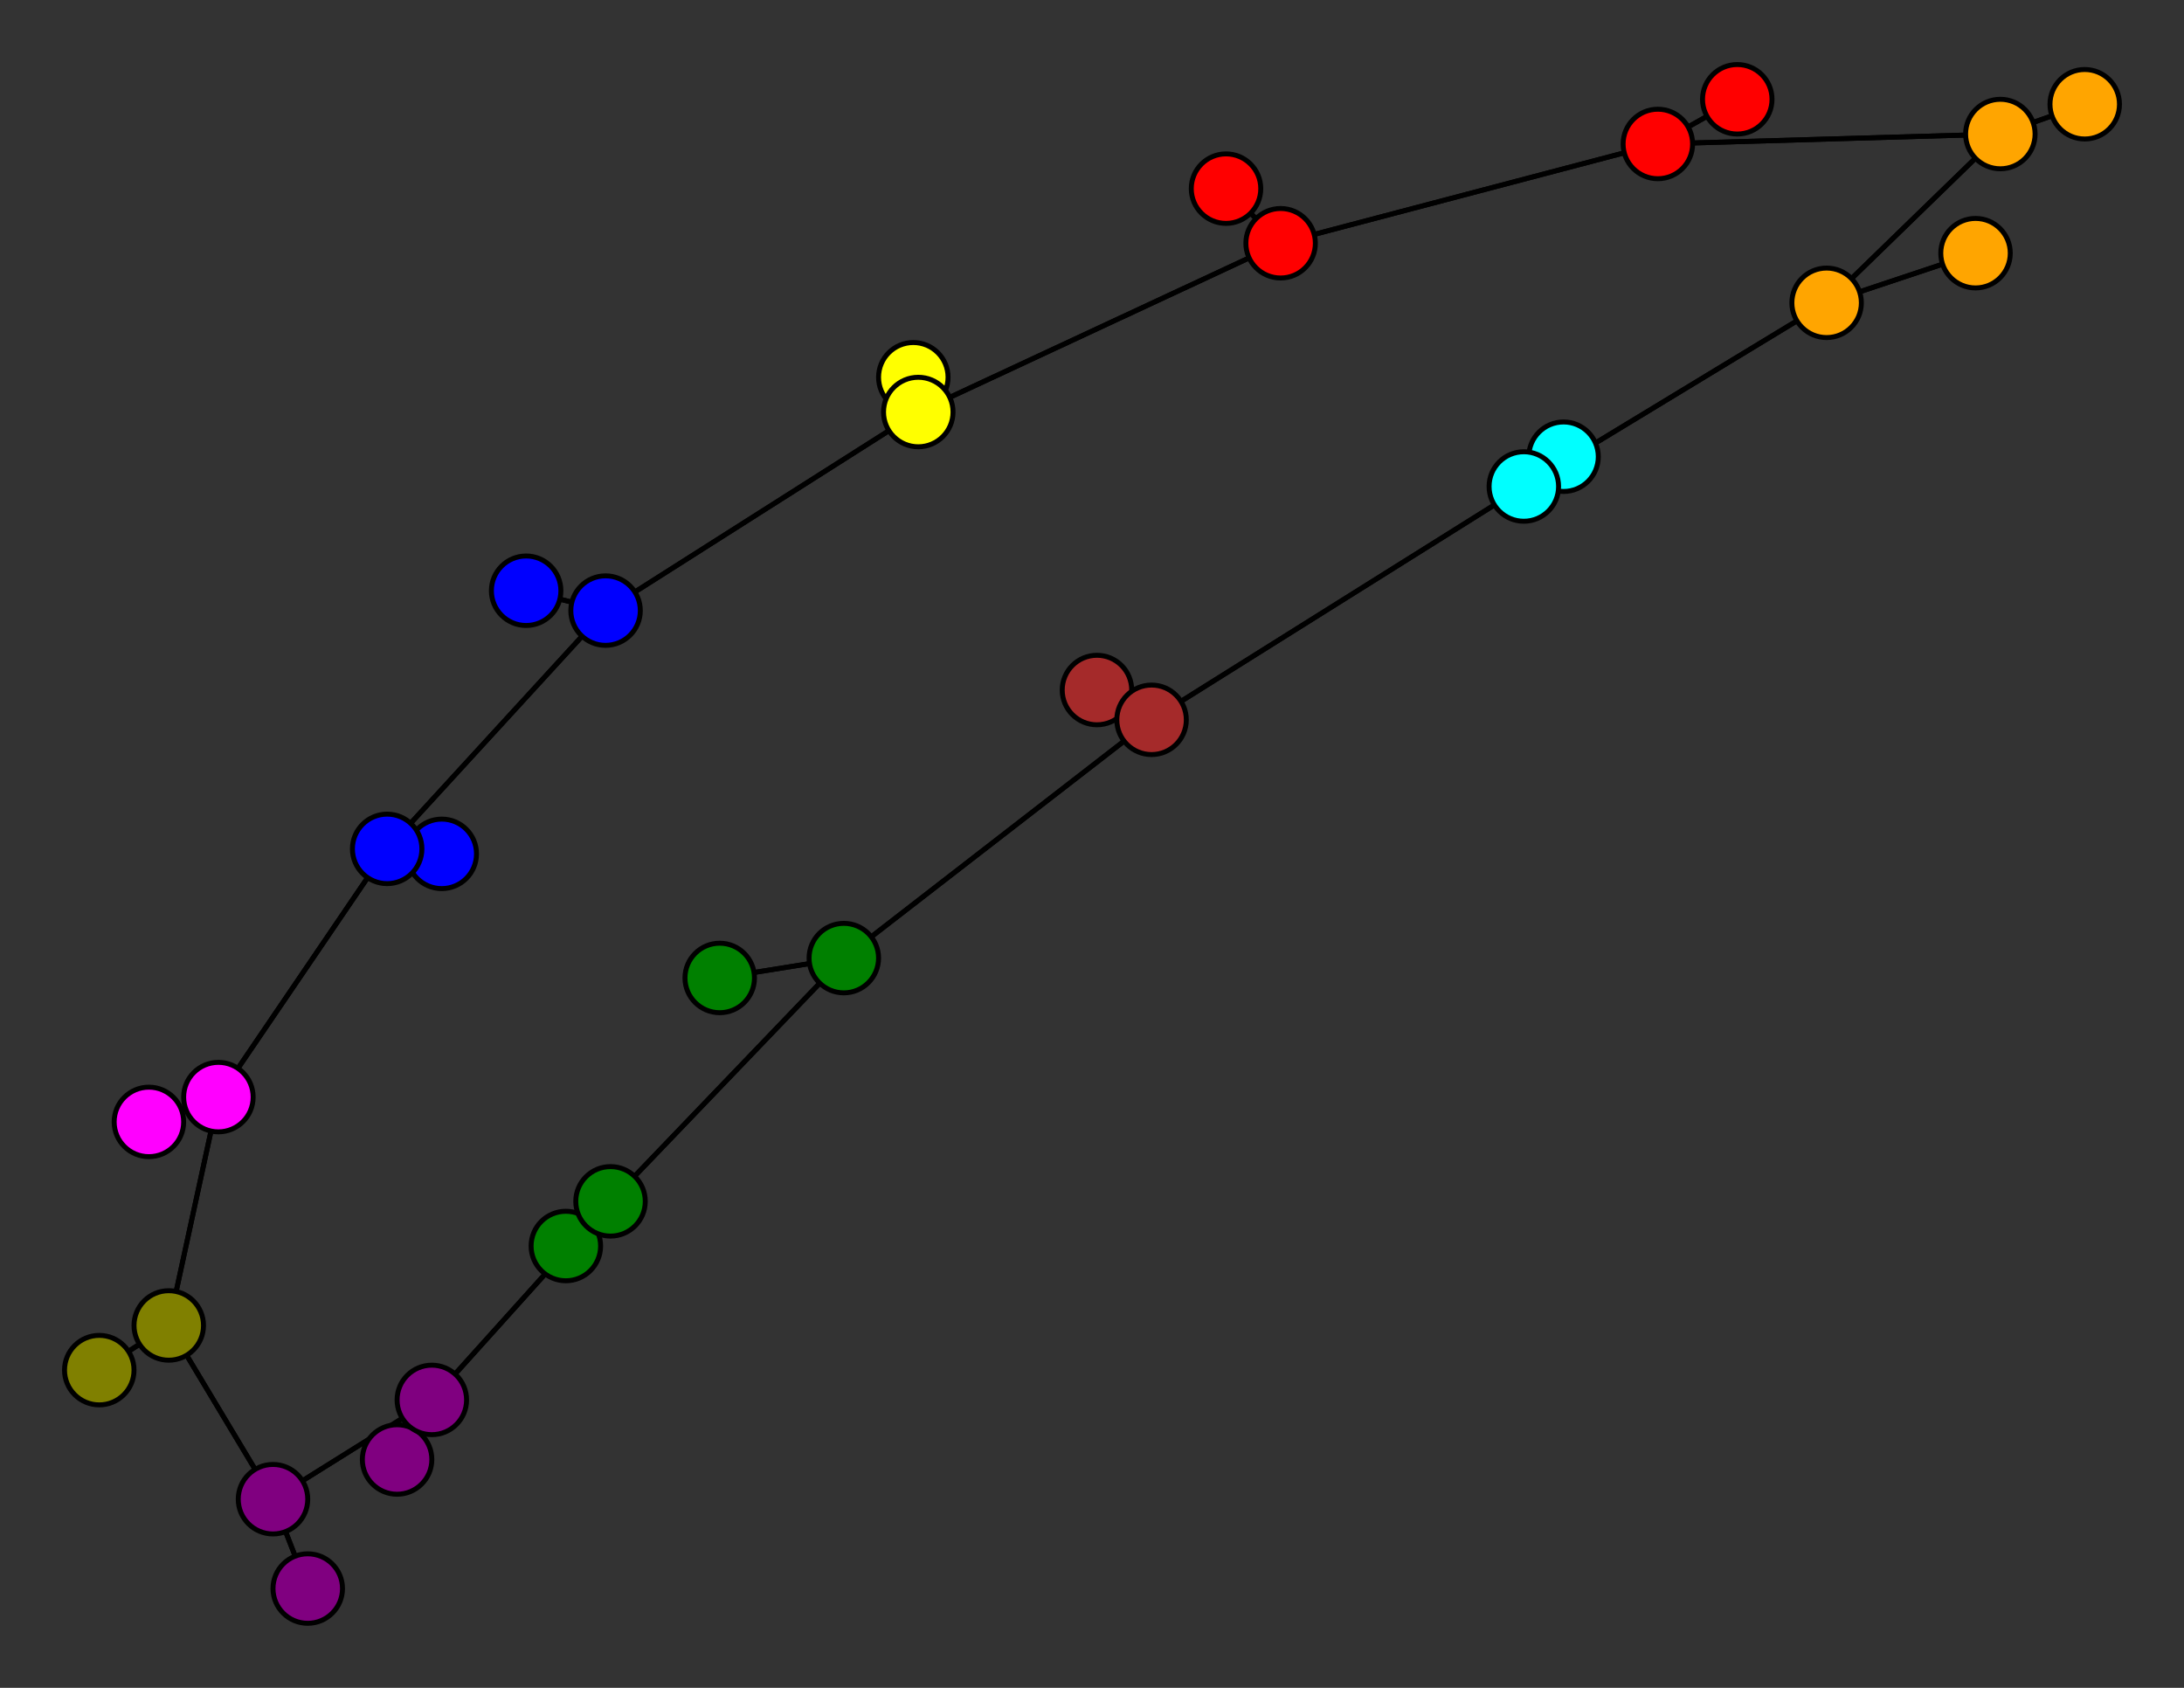 <svg width="440" height="340" xmlns="http://www.w3.org/2000/svg">
<rect width="100%" height="100%" fill="#333333" stroke="none"/>
<path stroke-width="1" stroke="black" d="M 247 38 258 49"/>
<path stroke-width="1" stroke="black" d="M 315 92 307 98"/>
<path stroke-width="1" stroke="black" d="M 307 98 368 61"/>
<path stroke-width="1" stroke="black" d="M 307 98 315 92"/>
<path stroke-width="1" stroke="black" d="M 307 98 232 145"/>
<path stroke-width="1" stroke="black" d="M 106 119 122 123"/>
<path stroke-width="1" stroke="black" d="M 122 123 78 171"/>
<path stroke-width="1" stroke="black" d="M 122 123 185 83"/>
<path stroke-width="1" stroke="black" d="M 122 123 106 119"/>
<path stroke-width="1" stroke="black" d="M 221 139 232 145"/>
<path stroke-width="1" stroke="black" d="M 232 145 170 193"/>
<path stroke-width="1" stroke="black" d="M 232 145 307 98"/>
<path stroke-width="1" stroke="black" d="M 232 145 221 139"/>
<path stroke-width="1" stroke="black" d="M 34 267 20 276"/>
<path stroke-width="1" stroke="black" d="M 350 20 334 29"/>
<path stroke-width="1" stroke="black" d="M 334 29 350 20"/>
<path stroke-width="1" stroke="black" d="M 334 29 403 27"/>
<path stroke-width="1" stroke="black" d="M 114 251 123 242"/>
<path stroke-width="1" stroke="black" d="M 123 242 170 193"/>
<path stroke-width="1" stroke="black" d="M 123 242 114 251"/>
<path stroke-width="1" stroke="black" d="M 123 242 87 282"/>
<path stroke-width="1" stroke="black" d="M 420 21 403 27"/>
<path stroke-width="1" stroke="black" d="M 403 27 368 61"/>
<path stroke-width="1" stroke="black" d="M 403 27 334 29"/>
<path stroke-width="1" stroke="black" d="M 403 27 420 21"/>
<path stroke-width="1" stroke="black" d="M 80 294 87 282"/>
<path stroke-width="1" stroke="black" d="M 87 282 55 302"/>
<path stroke-width="1" stroke="black" d="M 334 29 258 49"/>
<path stroke-width="1" stroke="black" d="M 34 267 55 302"/>
<path stroke-width="1" stroke="black" d="M 34 267 44 221"/>
<path stroke-width="1" stroke="black" d="M 20 276 34 267"/>
<path stroke-width="1" stroke="black" d="M 258 49 247 38"/>
<path stroke-width="1" stroke="black" d="M 258 49 185 83"/>
<path stroke-width="1" stroke="black" d="M 258 49 334 29"/>
<path stroke-width="1" stroke="black" d="M 89 172 78 171"/>
<path stroke-width="1" stroke="black" d="M 78 171 89 172"/>
<path stroke-width="1" stroke="black" d="M 78 171 44 221"/>
<path stroke-width="1" stroke="black" d="M 78 171 122 123"/>
<path stroke-width="1" stroke="black" d="M 398 51 368 61"/>
<path stroke-width="1" stroke="black" d="M 368 61 398 51"/>
<path stroke-width="1" stroke="black" d="M 368 61 307 98"/>
<path stroke-width="1" stroke="black" d="M 368 61 403 27"/>
<path stroke-width="1" stroke="black" d="M 184 76 185 83"/>
<path stroke-width="1" stroke="black" d="M 185 83 258 49"/>
<path stroke-width="1" stroke="black" d="M 185 83 184 76"/>
<path stroke-width="1" stroke="black" d="M 185 83 122 123"/>
<path stroke-width="1" stroke="black" d="M 145 197 170 193"/>
<path stroke-width="1" stroke="black" d="M 170 193 145 197"/>
<path stroke-width="1" stroke="black" d="M 170 193 232 145"/>
<path stroke-width="1" stroke="black" d="M 170 193 123 242"/>
<path stroke-width="1" stroke="black" d="M 30 226 44 221"/>
<path stroke-width="1" stroke="black" d="M 44 221 78 171"/>
<path stroke-width="1" stroke="black" d="M 44 221 30 226"/>
<path stroke-width="1" stroke="black" d="M 44 221 34 267"/>
<path stroke-width="1" stroke="black" d="M 62 320 55 302"/>
<path stroke-width="1" stroke="black" d="M 55 302 62 320"/>
<path stroke-width="1" stroke="black" d="M 55 302 34 267"/>
<path stroke-width="1" stroke="black" d="M 55 302 87 282"/>
<path stroke-width="1" stroke="black" d="M 87 282 123 242"/>
<path stroke-width="1" stroke="black" d="M 87 282 80 294"/>
<circle cx="247" cy="38" r="7.0" style="fill:red;stroke:black;stroke-width:1.0"/>
<circle cx="258" cy="49" r="7.0" style="fill:red;stroke:black;stroke-width:1.0"/>
<circle cx="89" cy="172" r="7.0" style="fill:blue;stroke:black;stroke-width:1.0"/>
<circle cx="78" cy="171" r="7.0" style="fill:blue;stroke:black;stroke-width:1.0"/>
<circle cx="398" cy="51" r="7.0" style="fill:orange;stroke:black;stroke-width:1.0"/>
<circle cx="368" cy="61" r="7.0" style="fill:orange;stroke:black;stroke-width:1.0"/>
<circle cx="184" cy="76" r="7.0" style="fill:yellow;stroke:black;stroke-width:1.0"/>
<circle cx="185" cy="83" r="7.0" style="fill:yellow;stroke:black;stroke-width:1.0"/>
<circle cx="145" cy="197" r="7.0" style="fill:green;stroke:black;stroke-width:1.0"/>
<circle cx="170" cy="193" r="7.0" style="fill:green;stroke:black;stroke-width:1.0"/>
<circle cx="30" cy="226" r="7.0" style="fill:fuchsia;stroke:black;stroke-width:1.0"/>
<circle cx="44" cy="221" r="7.0" style="fill:fuchsia;stroke:black;stroke-width:1.0"/>
<circle cx="62" cy="320" r="7.0" style="fill:purple;stroke:black;stroke-width:1.0"/>
<circle cx="55" cy="302" r="7.0" style="fill:purple;stroke:black;stroke-width:1.0"/>
<circle cx="20" cy="276" r="7.0" style="fill:olive;stroke:black;stroke-width:1.0"/>
<circle cx="34" cy="267" r="7.0" style="fill:olive;stroke:black;stroke-width:1.0"/>
<circle cx="315" cy="92" r="7.0" style="fill:aqua;stroke:black;stroke-width:1.0"/>
<circle cx="307" cy="98" r="7.0" style="fill:aqua;stroke:black;stroke-width:1.0"/>
<circle cx="106" cy="119" r="7.0" style="fill:blue;stroke:black;stroke-width:1.0"/>
<circle cx="122" cy="123" r="7.0" style="fill:blue;stroke:black;stroke-width:1.0"/>
<circle cx="221" cy="139" r="7.0" style="fill:brown;stroke:black;stroke-width:1.0"/>
<circle cx="232" cy="145" r="7.0" style="fill:brown;stroke:black;stroke-width:1.0"/>
<circle cx="350" cy="20" r="7.0" style="fill:red;stroke:black;stroke-width:1.0"/>
<circle cx="334" cy="29" r="7.0" style="fill:red;stroke:black;stroke-width:1.0"/>
<circle cx="114" cy="251" r="7.0" style="fill:green;stroke:black;stroke-width:1.0"/>
<circle cx="123" cy="242" r="7.0" style="fill:green;stroke:black;stroke-width:1.0"/>
<circle cx="420" cy="21" r="7.0" style="fill:orange;stroke:black;stroke-width:1.0"/>
<circle cx="403" cy="27" r="7.0" style="fill:orange;stroke:black;stroke-width:1.0"/>
<circle cx="80" cy="294" r="7.0" style="fill:purple;stroke:black;stroke-width:1.0"/>
<circle cx="87" cy="282" r="7.0" style="fill:purple;stroke:black;stroke-width:1.0"/>
</svg>
